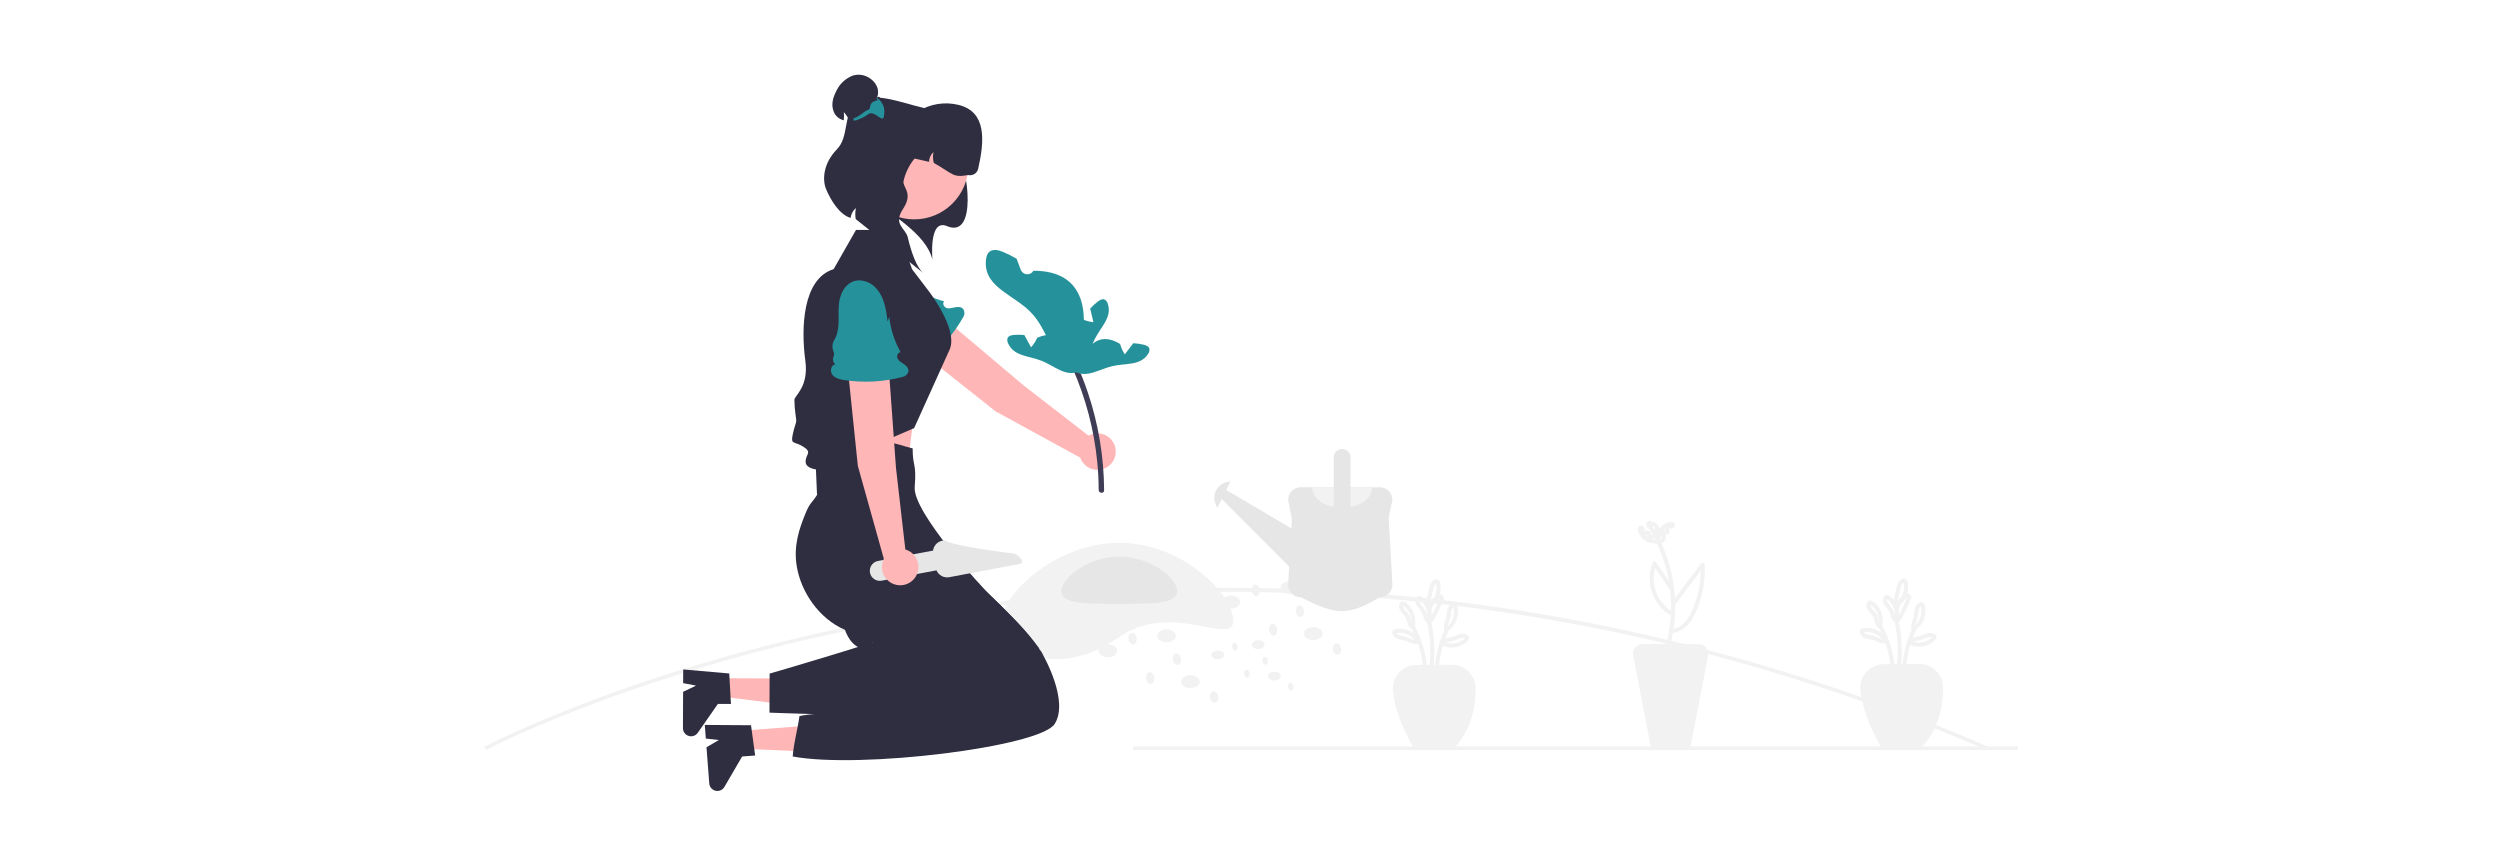 <svg width="1239" height="430" viewBox="0 0 1239 430" fill="none" xmlns="http://www.w3.org/2000/svg">
<rect width="1239" height="430" fill="white"/>
<g clip-path="url(#clip0_32_156)">
<path d="M984.759 371.747C771.904 280.352 580.983 285.21 458.302 305.375C325.357 327.231 241.678 371.271 240.848 371.714L240 370.12C240.832 369.676 324.719 325.516 457.934 303.606C536.218 290.738 615.824 287.945 694.815 295.295C793.503 304.487 891.293 329.649 985.47 370.087L984.759 371.747Z" fill="#F2F2F2"/>
<path d="M493.419 203.88L443.019 163.932C440.888 162.233 439.511 159.764 439.183 157.058C438.855 154.351 439.604 151.625 441.267 149.466C442.128 148.349 443.207 147.419 444.438 146.733C445.669 146.047 447.027 145.62 448.429 145.476C449.831 145.333 451.247 145.476 452.591 145.899C453.936 146.321 455.18 147.013 456.249 147.932L507.332 191.035L539.475 215.916C541.095 215.003 542.957 214.611 544.808 214.794C546.658 214.977 548.407 215.726 549.818 216.939C551.228 218.151 552.232 219.769 552.692 221.572C553.152 223.376 553.046 225.277 552.388 227.018C551.731 228.759 550.554 230.255 549.018 231.303C547.481 232.352 545.66 232.901 543.8 232.877C541.941 232.853 540.134 232.256 538.625 231.169C537.117 230.081 535.979 228.555 535.367 226.797L493.419 203.88Z" fill="#FFB6B6"/>
<path d="M449.621 176.708C448.957 176.799 448.282 176.67 447.699 176.339C447.115 176.009 446.657 175.496 446.393 174.88C446.053 174.126 445.486 173.496 444.771 173.08C444.632 173.001 444.488 172.931 444.34 172.871C443.438 172.531 442.631 171.979 441.988 171.26C441.346 170.541 440.886 169.678 440.648 168.743C439.908 165.656 437.537 162.66 435.155 160.35C432.548 157.822 429.765 155.398 427.838 152.319C425.059 147.878 424.279 141.644 429.641 137.939C431.947 136.398 434.712 135.7 437.471 135.962C443.248 136.432 448.025 139.96 452.563 143.379L451.427 141.147C456.318 144.968 461.93 147.761 467.926 149.358C466.889 150.302 467.788 152.19 469.12 152.629C470.451 153.068 471.887 152.605 473.258 152.314C474.987 151.947 477.124 151.978 477.806 154.044C477.956 154.543 478 155.067 477.937 155.584C477.874 156.101 477.705 156.599 477.441 157.047C472.624 165.626 466.087 173.115 458.24 179.043C456.496 180.359 454.472 181.654 452.304 181.396C450.135 181.139 448.291 178.441 449.621 176.708Z" fill="#25929B"/>
<path d="M409.666 232.471L404.961 209.773L454.409 194.183L447.75 246.432L409.666 232.471Z" fill="#FFB6B6"/>
<path d="M453.038 212.179L405.384 232.75C405.384 232.75 399.258 232.48 399.258 228.776C399.258 225.072 402.682 224.297 398.195 221.443C393.707 218.589 391.857 220.442 392.782 215.811C393.707 211.181 394.632 209.65 394.632 208.563C394.632 207.477 393.707 202.846 393.707 198.216C393.707 195.971 400.912 191.896 399.12 178.741C396.936 162.714 397.702 138.187 413.136 133.392L424.239 113.945H445.402L451.995 133.392L459.81 143.643C459.81 143.643 475.226 163.155 470.6 173.341C465.974 183.528 453.038 212.179 453.038 212.179Z" fill="#2F2E41"/>
<path d="M547.203 243.023C547.12 226.491 544.383 210.08 539.099 194.417C537.581 189.923 535.857 185.508 533.926 181.171C533.217 179.578 530.784 180.765 531.493 182.36C538.057 197.141 542.212 212.881 543.799 228.98C544.252 233.58 544.487 238.194 544.504 242.82C544.513 244.552 547.212 244.77 547.203 243.023Z" fill="#3F3D56"/>
<path d="M533.645 179.071L535.175 183.612C522.179 182.315 520.619 165.937 512.062 156.067C503.498 146.207 488.031 142.952 488.567 129.895C488.647 128.006 488.945 125.892 490.426 124.713C492.278 123.255 494.985 123.973 497.161 124.877C499.458 125.839 501.686 126.957 503.831 128.223C504.509 130.029 505.185 131.836 505.859 133.643C506.087 134.263 506.486 134.805 507.009 135.208C507.532 135.611 508.158 135.857 508.814 135.92C509.471 135.982 510.132 135.856 510.721 135.559C511.31 135.261 511.803 134.802 512.143 134.236L512.176 134.179C538.063 134.14 541.03 155.42 533.645 179.071Z" fill="#25929B"/>
<path d="M534.331 184.213C527.972 186.732 522.603 181.365 516.252 178.832C509.893 176.289 502.613 176.611 499.723 170.399C499.464 169.975 499.297 169.501 499.233 169.008C499.168 168.515 499.208 168.013 499.35 167.537C499.86 166.407 501.295 166.098 502.524 165.992C504.237 165.855 505.958 165.873 507.668 166.043C508.082 166.79 508.487 167.545 508.901 168.3C509.601 169.575 510.292 170.85 510.993 172.125C512.259 170.705 513.299 169.097 514.074 167.358C525.787 162.458 530.892 171.168 532.527 182.465L534.331 184.213Z" fill="#25929B"/>
<path d="M532.568 184.08C538.48 187.522 544.59 183.019 551.248 181.464C557.915 179.901 565.065 181.308 568.85 175.599C569.17 175.218 569.406 174.774 569.543 174.296C569.68 173.818 569.716 173.317 569.647 172.824C569.311 171.631 567.939 171.111 566.739 170.821C565.066 170.431 563.361 170.19 561.645 170.103C561.124 170.779 560.611 171.465 560.089 172.15C559.206 173.307 558.332 174.463 557.449 175.619C556.409 174.026 555.622 172.28 555.115 170.445C544.265 163.848 537.917 171.697 534.614 182.622L532.568 184.08Z" fill="#25929B"/>
<path d="M532.684 184.317C539.09 181.918 539.478 174.334 542.493 168.192C545.507 162.038 551.124 157.391 549.107 150.843C549.015 150.354 548.821 149.89 548.538 149.481C548.256 149.072 547.891 148.727 547.466 148.469C546.331 147.973 545.06 148.706 544.076 149.452C542.714 150.501 541.449 151.669 540.295 152.943C540.487 153.775 540.693 154.606 540.892 155.445C541.226 156.861 541.567 158.27 541.902 159.686C540.011 159.483 538.162 158.987 536.423 158.218C524.45 162.443 526.498 172.331 532.852 181.809L532.684 184.317Z" fill="#25929B"/>
<path d="M425.979 94.345C441.535 106.189 458.858 115.615 462.124 128.65C462.124 128.65 460.168 108.17 469.292 112.052C484.622 118.574 479.435 83.103 475.136 77.302C467.971 67.635 443.81 62.142 443.81 62.142L426.67 71.56L425.979 94.345Z" fill="#2F2E41"/>
<path d="M453.066 108.718C467.903 108.718 479.932 96.679 479.932 81.828C479.932 66.977 467.903 54.938 453.066 54.938C438.229 54.938 426.201 66.977 426.201 81.828C426.201 96.679 438.229 108.718 453.066 108.718Z" fill="#FFB6B6"/>
<path d="M443.391 71.539L442.357 76.084L460.429 80.202C460.445 79.283 460.651 78.377 461.033 77.541C461.415 76.705 461.966 75.957 462.651 75.345C462.261 77.127 462.306 78.977 462.781 80.738C472.527 86.212 471.967 88.151 479.844 86.755C480.911 86.998 482.031 86.807 482.958 86.224C483.884 85.641 484.541 84.713 484.784 83.645C487.953 69.71 488.995 55.468 475.141 52.01C471.774 51.167 468.272 51.006 464.842 51.535C461.412 52.065 458.121 53.274 455.164 55.093C452.207 56.912 449.642 59.304 447.62 62.128C445.599 64.952 444.161 68.151 443.391 71.539Z" fill="#2F2E41"/>
<path d="M447.811 89.672C448.696 85.79 450.43 82.153 452.889 79.024C455.348 75.895 458.471 73.351 462.031 71.575C465.592 69.8 469.502 68.838 473.479 68.759C477.456 68.679 481.401 69.484 485.029 71.115C483.772 67.403 481.228 64.263 477.859 62.265L457.517 53.425C447.483 51.139 431.599 44.65 424.352 50.864C417.674 56.573 420.924 67.748 414.776 74.006C408.037 80.865 407.465 88.974 409.376 93.639C411.587 99.035 416.009 106.397 421.529 107.991C421.816 106.092 422.763 104.354 424.202 103.084C423.804 104.894 423.77 106.765 424.1 108.589L457.517 135.264C454.396 132.547 451.737 125.547 449.905 117.662C448.821 112.994 442.354 111.356 447.599 103.435C452.844 95.514 447.099 92.803 447.811 89.672Z" fill="#2F2E41"/>
<path d="M421.047 59.918L421.14 60.106C421.255 60.356 421.37 60.606 421.463 60.867L421.474 60.877C421.984 61.065 422.557 60.763 423.119 60.283C423.032 61.411 422.969 62.502 422.922 63.571L440.712 56.603C437.618 57.138 437.161 46.12 434.942 48.231C434.817 48.346 434.702 48.461 434.587 48.575C434.864 47.911 435.053 47.214 435.15 46.501C435.245 45.606 435.174 44.701 434.942 43.832C434.938 43.828 434.935 43.823 434.933 43.817C434.931 43.812 434.931 43.806 434.931 43.8C434.71 43.014 434.365 42.268 433.91 41.59C433.255 40.604 432.426 39.745 431.463 39.057C430.234 38.117 428.802 37.48 427.282 37.198C425.762 36.915 424.197 36.995 422.713 37.43C419.315 38.717 416.506 41.206 414.818 44.426C413.412 46.959 412.339 49.806 412.557 52.693C412.621 53.459 412.786 54.213 413.047 54.935C413.372 55.949 413.926 56.875 414.667 57.64C415.408 58.405 416.315 58.988 417.318 59.345C417.568 59.428 417.859 59.522 418.172 59.637C418.338 58.28 418.349 56.909 418.203 55.55C419.361 56.858 420.319 58.33 421.047 59.918Z" fill="#2F2E41"/>
<path d="M438.275 55.894C438.252 56.476 438.182 57.054 438.067 57.625C438.058 57.699 438.044 57.772 438.025 57.844C437.296 61.086 433.348 54.341 430.296 56.603C427.942 58.344 426.64 58.709 424.046 59.731C423.953 59.47 423.119 59.981 423.005 59.731C422.974 59.668 423.036 58.751 423.005 58.688C425.536 57.677 425.953 57.229 428.213 55.56C431.077 53.444 430.671 55.425 431.338 52.433C432.109 48.982 436.65 50.462 434.317 48.825L434.588 48.45C436.244 49.595 437.467 51.267 438.056 53.194C438.055 53.2 438.056 53.205 438.058 53.211C438.06 53.216 438.063 53.221 438.067 53.225C438.241 54.103 438.311 54.999 438.275 55.894Z" fill="#25929B"/>
<path d="M837.698 370.788H818.259L809.417 324.932C809.283 324.235 809.304 323.517 809.479 322.829C809.655 322.141 809.98 321.501 810.431 320.953C810.883 320.406 811.45 319.965 812.091 319.662C812.733 319.36 813.433 319.203 814.142 319.203H841.814C842.524 319.203 843.224 319.36 843.866 319.662C844.507 319.965 845.074 320.406 845.526 320.953C845.977 321.501 846.302 322.141 846.477 322.829C846.653 323.517 846.674 324.235 846.539 324.932L837.698 370.788Z" fill="#F2F2F2"/>
<path d="M720.389 371.09C720.262 371.147 700.823 371.148 700.95 371.204C693.964 359.623 691.256 349.834 690.36 342.671C690.164 341.03 690.316 339.367 690.808 337.79C691.299 336.212 692.118 334.757 693.212 333.52C694.305 332.282 695.648 331.29 697.152 330.609C698.656 329.928 700.287 329.573 701.937 329.567L719.533 329.465C721.072 329.454 722.598 329.747 724.024 330.327C725.449 330.907 726.747 331.762 727.842 332.844C728.938 333.926 729.809 335.214 730.407 336.633C731.005 338.052 731.318 339.575 731.328 341.116C731.367 349.822 729.422 361.757 720.389 371.09Z" fill="#F2F2F2"/>
<path d="M710.344 330.949C711.296 323.218 710.912 315.381 709.209 307.78C708.925 306.504 706.968 307.044 707.252 308.32C708.9 315.746 709.259 323.401 708.314 330.949C708.153 332.243 710.185 332.232 710.344 330.949Z" fill="#F2F2F2"/>
<path d="M713.062 331.455C713.519 325.008 715.13 318.696 717.817 312.82C718.357 311.639 716.608 310.606 716.064 311.794C713.22 317.992 711.515 324.652 711.032 331.455C710.939 332.76 712.97 332.754 713.062 331.455Z" fill="#F2F2F2"/>
<path d="M707.382 331.247C706.793 324.029 704.728 317.009 701.315 310.622C700.698 309.469 698.946 310.494 699.562 311.648C702.81 317.716 704.781 324.386 705.352 331.247C705.459 332.541 707.49 332.552 707.382 331.247Z" fill="#F2F2F2"/>
<path d="M700.591 309.948C699.433 309.526 699.303 307.758 699.033 306.742C698.848 305.962 698.55 305.213 698.148 304.519C697.687 303.828 697.161 303.183 696.577 302.592C696.099 302.153 695.711 301.626 695.434 301.039C695.349 300.814 695.325 300.57 695.366 300.333C695.404 300.231 695.432 300.126 695.451 300.018L695.466 299.983C695.529 299.859 695.433 299.878 695.177 300.038C695.177 300.053 695.667 300.325 695.719 300.364C697.121 301.462 698.193 302.926 698.817 304.594C699.441 306.262 699.594 308.071 699.258 309.82C698.995 311.096 700.951 311.642 701.215 310.36C701.657 308.179 701.471 305.917 700.68 303.837C699.888 301.757 698.523 299.944 696.743 298.61C696.284 298.229 695.705 298.022 695.108 298.026C694.751 298.065 694.413 298.208 694.136 298.438C693.859 298.667 693.656 298.973 693.552 299.318C693.379 299.783 693.306 300.28 693.337 300.776C693.368 301.272 693.504 301.756 693.734 302.196C694.578 303.879 696.324 304.844 696.908 306.696C697.556 308.751 697.732 311.061 700.051 311.907C700.311 311.977 700.587 311.941 700.821 311.808C701.054 311.676 701.226 311.456 701.3 311.198C701.366 310.938 701.329 310.663 701.197 310.43C701.065 310.197 700.848 310.025 700.591 309.948Z" fill="#F2F2F2"/>
<path d="M708.729 307.233C707.525 306.796 707.409 305.163 707.084 304.111C706.486 302.54 705.592 301.099 704.453 299.864C703.993 299.367 703.666 298.763 703.501 298.106C703.482 297.98 703.479 297.852 703.491 297.725C703.504 297.603 703.605 297.414 703.588 297.303L703.603 297.268C703.667 297.144 703.571 297.163 703.314 297.323C703.373 297.345 703.431 297.37 703.486 297.4C703.639 297.53 703.833 297.628 703.993 297.756C705.281 298.793 706.276 300.149 706.879 301.689C707.57 303.407 707.749 305.288 707.395 307.105C707.133 308.381 709.089 308.927 709.353 307.645C709.785 305.514 709.618 303.305 708.871 301.263C708.124 299.222 706.827 297.427 705.122 296.079C704.711 295.717 704.217 295.462 703.684 295.338C703.328 295.275 702.961 295.326 702.635 295.482C702.309 295.638 702.04 295.892 701.865 296.208C701.625 296.666 701.486 297.171 701.46 297.688C701.433 298.205 701.519 298.721 701.712 299.202C702.43 301.046 704.206 302.218 704.923 304.052C705.302 305.024 705.46 306.064 705.873 307.024C706.082 307.53 706.397 307.985 706.796 308.359C707.196 308.733 707.671 309.018 708.189 309.193C709.419 309.639 709.949 307.676 708.729 307.233Z" fill="#F2F2F2"/>
<path d="M717.76 311.845C716.977 310.395 718.072 308.674 718.527 307.284C719.016 305.787 718.943 304.222 719.293 302.703C719.389 302.084 719.702 301.52 720.175 301.111C720.304 301.013 720.712 300.903 720.391 300.857C720.155 300.824 720.27 300.864 720.333 301.09C720.426 301.436 720.49 301.789 720.523 302.146C720.677 303.714 720.455 305.296 719.876 306.761C719.258 308.356 718.215 309.751 716.861 310.796C716.635 310.937 716.471 311.16 716.403 311.418C716.336 311.677 716.369 311.951 716.497 312.185C716.634 312.417 716.856 312.585 717.116 312.653C717.376 312.721 717.652 312.684 717.885 312.55C719.528 311.316 720.819 309.673 721.63 307.785C722.442 305.897 722.745 303.829 722.511 301.787C722.38 300.765 722.192 299.399 721.072 298.999C719.975 298.607 718.861 299.402 718.211 300.241C716.997 301.807 717.222 303.847 716.853 305.685C716.358 308.149 714.65 310.357 716.007 312.87C716.629 314.02 718.382 312.996 717.76 311.845Z" fill="#F2F2F2"/>
<path d="M709.17 300.08C708.329 298.535 709.158 296.803 709.577 295.254C709.833 293.718 710.176 292.199 710.605 290.702C710.806 290.14 711.173 289.651 711.656 289.3C711.752 289.239 711.853 289.184 711.957 289.137C711.947 289.068 711.649 289.094 711.66 289.071C711.688 289.214 711.729 289.354 711.783 289.49C711.864 289.843 711.92 290.2 711.95 290.561C712.069 292.07 711.842 293.587 711.286 294.996C710.668 296.591 709.625 297.986 708.271 299.031C708.045 299.172 707.881 299.395 707.814 299.653C707.746 299.912 707.779 300.186 707.907 300.42C708.044 300.652 708.267 300.82 708.526 300.888C708.786 300.956 709.063 300.919 709.295 300.785C710.926 299.561 712.211 297.933 713.024 296.062C713.837 294.191 714.15 292.14 713.932 290.111C713.814 289.142 713.67 287.874 712.724 287.336C711.687 286.747 710.496 287.484 709.781 288.251C708.406 289.725 708.244 291.777 707.868 293.659C707.361 296.187 706.056 298.607 707.417 301.105C708.043 302.253 709.796 301.229 709.17 300.08Z" fill="#F2F2F2"/>
<path d="M715.236 319.488C715.966 318.3 717.445 318.181 718.698 317.958C719.482 317.83 720.253 317.632 721.001 317.365C721.813 317.062 722.594 316.679 723.415 316.397C724.099 316.09 724.867 316.022 725.595 316.204C725.636 316.218 726.094 316.471 726.112 316.461C726.177 316.426 726.001 316.194 726.016 316.194C726.007 316.194 725.935 316.299 725.92 316.309C725.61 316.523 725.352 316.832 725.043 317.056C723.776 317.966 722.309 318.561 720.766 318.791C719.057 319.058 717.307 318.848 715.709 318.184C715.474 318.056 715.2 318.023 714.943 318.091C714.685 318.159 714.462 318.322 714.32 318.548C714.186 318.781 714.149 319.058 714.217 319.318C714.286 319.578 714.453 319.801 714.684 319.938C716.621 320.773 718.745 321.073 720.837 320.807C722.928 320.541 724.91 319.718 726.576 318.425C727.403 317.773 728.32 316.904 727.973 315.743C727.651 314.667 726.307 314.192 725.306 314.085C723.12 313.852 721.197 315.333 719.14 315.805C716.993 316.297 714.761 316.382 713.484 318.462C712.798 319.579 714.553 320.601 715.236 319.488Z" fill="#F2F2F2"/>
<path d="M709.907 307.129C709.117 305.289 709.028 303.224 709.657 301.323C710.286 299.422 711.59 297.819 713.321 296.815C713.399 296.77 713.478 296.726 713.558 296.684C713.707 296.658 713.73 296.624 713.626 296.58C713.792 296.021 713.562 296.459 713.501 296.601C713.317 297.031 713.13 297.46 712.94 297.887C712.517 298.842 712.083 299.792 711.637 300.737C710.719 302.685 709.758 304.615 708.708 306.495C708.069 307.637 709.822 308.663 710.46 307.521C711.478 305.7 712.41 303.833 713.302 301.948C713.739 301.026 714.165 300.099 714.58 299.167C714.762 298.758 714.943 298.348 715.12 297.936C715.37 297.497 715.539 297.017 715.62 296.519C715.62 296.247 715.563 295.978 715.452 295.731C715.341 295.483 715.179 295.261 714.977 295.08C714.775 294.898 714.537 294.762 714.279 294.678C714.021 294.595 713.748 294.568 713.478 294.597C712.479 294.856 711.565 295.372 710.826 296.093C709.332 297.342 708.228 298.995 707.646 300.854C706.924 303.268 707.104 305.864 708.154 308.154C708.291 308.386 708.514 308.553 708.774 308.622C709.034 308.69 709.31 308.653 709.543 308.519C709.77 308.378 709.935 308.156 710.003 307.897C710.07 307.638 710.036 307.363 709.907 307.129Z" fill="#F2F2F2"/>
<path d="M702.647 317.088C701.19 317.743 699.411 316.494 698.106 315.958C696.646 315.358 695.085 315.3 693.597 314.823C693.037 314.671 692.547 314.329 692.211 313.856C692.165 313.759 692.112 313.667 692.052 313.58C692.103 313.592 691.833 313.759 691.95 313.735C692.054 313.714 692.157 313.688 692.262 313.67C692.639 313.609 693.019 313.578 693.401 313.577C695.029 313.554 696.637 313.942 698.076 314.704C699.515 315.466 700.74 316.579 701.637 317.939C702.341 319.035 704.099 318.018 703.39 316.913C702.27 315.186 700.717 313.784 698.886 312.845C697.056 311.906 695.011 311.464 692.956 311.563C691.939 311.628 690.694 311.741 690.172 312.759C689.638 313.798 690.416 315.07 691.19 315.762C692.677 317.09 694.731 317.019 696.541 317.55C697.749 317.904 698.837 318.563 700.025 318.971C701.21 319.412 702.521 319.366 703.672 318.843C703.902 318.705 704.07 318.483 704.138 318.223C704.206 317.962 704.17 317.686 704.036 317.453C703.895 317.225 703.673 317.06 703.414 316.992C703.156 316.924 702.881 316.959 702.647 317.088Z" fill="#F2F2F2"/>
<path d="M952.052 370.681C951.925 370.738 932.486 370.738 932.613 370.794C925.627 359.213 922.919 349.425 922.023 342.261C921.827 340.621 921.979 338.957 922.471 337.38C922.962 335.803 923.782 334.348 924.875 333.11C925.969 331.872 927.311 330.88 928.815 330.199C930.319 329.518 931.95 329.163 933.6 329.158L951.196 329.055C952.735 329.045 954.261 329.338 955.687 329.917C957.113 330.497 958.41 331.353 959.506 332.435C960.601 333.517 961.472 334.804 962.071 336.223C962.669 337.643 962.981 339.166 962.991 340.706C963.03 349.412 961.085 361.348 952.052 370.681Z" fill="#F2F2F2"/>
<path d="M942.007 330.54C942.958 322.809 942.575 314.971 940.872 307.371C940.588 306.095 938.631 306.635 938.915 307.911C940.563 315.337 940.922 322.992 939.977 330.54C939.816 331.834 941.848 331.822 942.007 330.54Z" fill="#F2F2F2"/>
<path d="M944.725 331.045C945.182 324.599 946.792 318.287 949.479 312.41C950.02 311.23 948.271 310.196 947.727 311.385C944.883 317.582 943.178 324.242 942.695 331.045C942.602 332.35 944.633 332.344 944.725 331.045Z" fill="#F2F2F2"/>
<path d="M939.045 330.837C938.456 323.619 936.391 316.599 932.978 310.213C932.362 309.06 930.609 310.085 931.226 311.238C934.473 317.307 936.444 323.977 937.015 330.837C937.122 332.131 939.153 332.143 939.045 330.837Z" fill="#F2F2F2"/>
<path d="M932.254 309.539C931.096 309.116 930.966 307.349 930.696 306.332C930.511 305.552 930.213 304.803 929.811 304.11C929.35 303.419 928.824 302.773 928.24 302.182C927.762 301.744 927.374 301.217 927.097 300.63C927.012 300.405 926.989 300.161 927.029 299.924C927.067 299.822 927.095 299.716 927.114 299.609L927.129 299.574C927.192 299.45 927.096 299.468 926.84 299.628C926.84 299.644 927.33 299.916 927.382 299.955C928.784 301.052 929.856 302.516 930.48 304.185C931.105 305.853 931.257 307.661 930.921 309.411C930.658 310.687 932.614 311.233 932.878 309.951C933.32 307.769 933.135 305.507 932.343 303.427C931.551 301.347 930.186 299.535 928.407 298.2C927.947 297.82 927.368 297.613 926.771 297.617C926.414 297.656 926.076 297.799 925.799 298.028C925.522 298.258 925.319 298.564 925.215 298.908C925.042 299.374 924.969 299.871 925 300.367C925.031 300.863 925.167 301.347 925.398 301.787C926.241 303.469 927.987 304.435 928.571 306.286C929.219 308.341 929.395 310.651 931.714 311.498C931.974 311.567 932.25 311.532 932.484 311.399C932.717 311.266 932.889 311.047 932.963 310.788C933.029 310.529 932.992 310.254 932.86 310.021C932.728 309.788 932.511 309.615 932.254 309.539Z" fill="#F2F2F2"/>
<path d="M940.392 306.824C939.188 306.387 939.072 304.753 938.747 303.701C938.149 302.131 937.256 300.689 936.116 299.455C935.657 298.958 935.329 298.353 935.164 297.697C935.145 297.57 935.142 297.442 935.154 297.315C935.167 297.193 935.269 297.005 935.251 296.894L935.266 296.859C935.33 296.735 935.234 296.753 934.977 296.914C935.036 296.935 935.094 296.961 935.149 296.99C935.303 297.121 935.496 297.219 935.656 297.347C936.944 298.384 937.939 299.739 938.542 301.279C939.233 302.997 939.412 304.878 939.059 306.696C938.796 307.972 940.752 308.518 941.016 307.236C941.448 305.105 941.281 302.896 940.534 300.854C939.787 298.812 938.49 297.017 936.785 295.669C936.374 295.307 935.88 295.053 935.347 294.928C934.991 294.866 934.624 294.916 934.298 295.072C933.972 295.228 933.703 295.482 933.528 295.799C933.288 296.257 933.149 296.762 933.123 297.279C933.096 297.795 933.182 298.312 933.375 298.792C934.093 300.637 935.869 301.809 936.586 303.643C936.965 304.614 937.123 305.654 937.536 306.614C937.745 307.12 938.06 307.576 938.459 307.95C938.859 308.324 939.334 308.608 939.852 308.783C941.082 309.23 941.612 307.267 940.392 306.824Z" fill="#F2F2F2"/>
<path d="M949.423 311.435C948.64 309.985 949.735 308.265 950.19 306.874C950.679 305.377 950.606 303.812 950.956 302.294C951.052 301.675 951.365 301.111 951.838 300.702C951.967 300.604 952.375 300.493 952.054 300.448C951.818 300.414 951.933 300.454 951.996 300.68C952.089 301.026 952.153 301.38 952.186 301.736C952.34 303.304 952.118 304.886 951.539 306.351C950.921 307.946 949.878 309.342 948.524 310.386C948.298 310.528 948.134 310.75 948.066 311.009C947.999 311.267 948.032 311.541 948.16 311.776C948.297 312.007 948.519 312.175 948.779 312.243C949.039 312.312 949.315 312.275 949.548 312.14C951.191 310.906 952.482 309.264 953.293 307.375C954.105 305.487 954.408 303.419 954.174 301.377C954.043 300.355 953.855 298.99 952.735 298.589C951.638 298.197 950.524 298.993 949.874 299.831C948.66 301.397 948.885 303.437 948.516 305.275C948.021 307.739 946.313 309.948 947.67 312.461C948.292 313.611 950.045 312.586 949.423 311.435Z" fill="#F2F2F2"/>
<path d="M940.833 299.67C939.992 298.126 940.821 296.393 941.24 294.844C941.496 293.309 941.84 291.789 942.268 290.293C942.47 289.731 942.836 289.242 943.319 288.891C943.415 288.829 943.516 288.775 943.62 288.727C943.61 288.659 943.312 288.684 943.323 288.661C943.351 288.805 943.392 288.945 943.446 289.081C943.527 289.433 943.583 289.791 943.613 290.152C943.732 291.661 943.505 293.178 942.949 294.586C942.331 296.181 941.288 297.577 939.934 298.621C939.708 298.763 939.544 298.985 939.477 299.244C939.409 299.502 939.442 299.777 939.57 300.011C939.707 300.242 939.93 300.41 940.19 300.478C940.449 300.547 940.726 300.51 940.959 300.375C942.589 299.151 943.874 297.524 944.687 295.652C945.5 293.781 945.813 291.731 945.595 289.702C945.477 288.733 945.334 287.464 944.387 286.927C943.35 286.337 942.159 287.075 941.444 287.841C940.069 289.315 939.908 291.367 939.531 293.249C939.024 295.778 937.719 298.197 939.08 300.696C939.706 301.844 941.459 300.82 940.833 299.67Z" fill="#F2F2F2"/>
<path d="M946.899 319.078C947.629 317.891 949.108 317.771 950.361 317.548C951.145 317.421 951.916 317.223 952.664 316.956C953.476 316.653 954.258 316.27 955.078 315.987C955.762 315.681 956.53 315.613 957.258 315.795C957.299 315.809 957.757 316.061 957.775 316.052C957.84 316.017 957.664 315.785 957.679 315.784C957.67 315.784 957.598 315.889 957.583 315.9C957.273 316.113 957.016 316.423 956.706 316.646C955.439 317.557 953.972 318.151 952.429 318.381C950.72 318.648 948.97 318.438 947.372 317.774C947.138 317.647 946.864 317.614 946.606 317.681C946.348 317.749 946.125 317.913 945.983 318.139C945.849 318.372 945.812 318.648 945.881 318.908C945.949 319.168 946.116 319.391 946.347 319.529C948.284 320.364 950.408 320.664 952.5 320.398C954.591 320.131 956.573 319.309 958.239 318.015C959.066 317.364 959.983 316.494 959.636 315.333C959.314 314.258 957.971 313.782 956.969 313.675C954.783 313.442 952.86 314.924 950.803 315.395C948.656 315.887 946.424 315.972 945.147 318.053C944.461 319.17 946.216 320.191 946.899 319.078Z" fill="#F2F2F2"/>
<path d="M941.57 306.719C940.78 304.88 940.691 302.814 941.32 300.914C941.949 299.013 943.253 297.409 944.984 296.406C945.062 296.36 945.141 296.316 945.221 296.274C945.37 296.249 945.393 296.214 945.289 296.17C945.455 295.611 945.225 296.05 945.164 296.192C944.98 296.622 944.793 297.05 944.603 297.478C944.18 298.433 943.746 299.383 943.3 300.328C942.382 302.276 941.422 304.206 940.371 306.086C939.732 307.228 941.485 308.254 942.123 307.111C943.141 305.291 944.073 303.423 944.966 301.539C945.402 300.617 945.828 299.69 946.243 298.758C946.425 298.348 946.606 297.938 946.784 297.527C947.033 297.088 947.202 296.608 947.283 296.109C947.283 295.838 947.226 295.569 947.115 295.321C947.004 295.073 946.842 294.851 946.64 294.67C946.438 294.489 946.2 294.352 945.942 294.269C945.684 294.186 945.411 294.158 945.141 294.188C944.142 294.447 943.228 294.963 942.489 295.684C940.995 296.932 939.891 298.585 939.31 300.445C938.587 302.859 938.767 305.454 939.817 307.745C939.954 307.976 940.177 308.144 940.437 308.212C940.697 308.28 940.973 308.243 941.206 308.109C941.433 307.969 941.598 307.746 941.666 307.487C941.734 307.229 941.699 306.954 941.57 306.719Z" fill="#F2F2F2"/>
<path d="M934.31 316.679C932.853 317.334 931.074 316.085 929.769 315.549C928.309 314.949 926.748 314.891 925.26 314.414C924.7 314.261 924.21 313.919 923.874 313.446C923.829 313.35 923.775 313.258 923.715 313.17C923.766 313.182 923.497 313.35 923.613 313.326C923.717 313.305 923.82 313.279 923.925 313.26C924.302 313.2 924.683 313.169 925.064 313.168C926.692 313.145 928.3 313.533 929.739 314.295C931.178 315.057 932.403 316.169 933.3 317.529C934.005 318.626 935.762 317.608 935.053 316.504C933.933 314.777 932.38 313.374 930.549 312.435C928.719 311.497 926.674 311.055 924.619 311.154C923.602 311.219 922.357 311.332 921.835 312.349C921.301 313.389 922.079 314.661 922.854 315.352C924.34 316.68 926.394 316.609 928.204 317.14C929.412 317.495 930.5 318.153 931.688 318.561C932.873 319.003 934.184 318.957 935.335 318.433C935.566 318.296 935.733 318.073 935.801 317.813C935.87 317.553 935.833 317.276 935.699 317.043C935.558 316.816 935.336 316.651 935.077 316.583C934.819 316.515 934.544 316.549 934.31 316.679Z" fill="#F2F2F2"/>
<path d="M827.008 322.387C832.425 304.418 830.946 285.073 822.859 268.139C822.297 266.959 820.547 267.989 821.106 269.164C827.112 281.902 829.36 296.091 827.583 310.063C827.068 314.055 826.221 317.996 825.05 321.847C824.99 322.103 825.03 322.373 825.164 322.6C825.298 322.826 825.515 322.992 825.769 323.062C826.022 323.132 826.293 323.101 826.524 322.975C826.756 322.849 826.929 322.638 827.008 322.387Z" fill="#F2F2F2"/>
<path d="M830.193 299.663L844.751 280.423L842.86 279.91C843.121 286.458 842.137 292.995 839.959 299.175C838.076 304.498 834.825 311.441 828.282 311.655C826.979 311.698 826.973 313.73 828.282 313.687C835.245 313.459 839.078 307.059 841.339 301.267C843.972 294.467 845.181 287.197 844.89 279.91C844.883 279.691 844.805 279.479 844.669 279.307C844.533 279.135 844.345 279.011 844.134 278.954C843.922 278.896 843.697 278.908 843.493 278.988C843.289 279.068 843.115 279.212 842.999 279.397L828.44 298.638C827.652 299.68 829.413 300.693 830.193 299.663Z" fill="#F2F2F2"/>
<path d="M829.44 291.39L820.815 278.754C820.71 278.587 820.56 278.454 820.382 278.37C820.203 278.287 820.005 278.256 819.81 278.281C819.615 278.307 819.431 278.388 819.281 278.515C819.13 278.641 819.019 278.808 818.96 278.996C817.149 283.748 817.082 288.989 818.773 293.785C820.464 298.58 823.802 302.619 828.192 305.18C828.424 305.305 828.695 305.335 828.949 305.264C829.202 305.193 829.418 305.026 829.551 304.798C829.684 304.57 829.724 304.3 829.661 304.044C829.599 303.788 829.439 303.566 829.217 303.425C825.213 301.09 822.176 297.398 820.654 293.017C819.132 288.636 819.226 283.855 820.917 279.537L819.062 279.779L827.687 292.416C828.42 293.489 830.179 292.474 829.44 291.39Z" fill="#F2F2F2"/>
<path d="M821.843 267.438C819.847 267.34 817.772 267.217 816.102 265.994C815.47 265.527 814.933 264.945 814.517 264.279C814.311 263.96 814.136 263.623 813.994 263.271C813.845 262.935 813.754 262.576 813.727 262.209C813.727 262.307 813.824 262.131 813.731 262.208L813.585 262.324C813.533 262.394 813.456 262.443 813.37 262.461C813.284 262.479 813.195 262.464 813.119 262.42C812.96 262.44 813.07 262.174 813.041 262.647C812.953 263.153 812.951 263.671 813.035 264.179C813.093 264.425 813.201 264.656 813.353 264.858C813.506 265.06 813.698 265.228 813.919 265.351C814.14 265.474 814.383 265.549 814.635 265.573C814.887 265.596 815.14 265.567 815.38 265.487C815.72 265.359 816.048 265.204 816.363 265.023L816.454 264.977C816.566 264.924 816.575 264.92 816.482 264.965C816.559 264.834 816.604 265.091 816.475 264.944L816.56 264.942L816.457 264.936C816.4 264.925 816.347 264.902 816.301 264.868C816.255 264.833 816.217 264.789 816.191 264.738C816.158 264.637 816.153 264.622 816.175 264.694C816.207 264.738 816.208 264.941 816.192 264.744C816.198 264.81 816.198 264.877 816.198 264.942C816.2 265.112 816.188 265.281 816.188 265.451C816.167 265.872 816.259 266.292 816.455 266.666C816.609 266.919 816.829 267.124 817.09 267.262C817.352 267.399 817.647 267.462 817.942 267.445C818.605 267.414 818.98 266.951 819.539 266.699C819.663 266.636 819.804 266.616 819.94 266.642C820.077 266.668 820.2 266.739 820.292 266.844C820.365 266.936 820.411 267.047 820.425 267.164C820.439 267.281 820.421 267.399 820.373 267.507C820.243 267.741 820.209 268.016 820.277 268.275C820.345 268.533 820.509 268.756 820.737 268.897C820.97 269.03 821.246 269.067 821.505 268.998C821.765 268.93 821.988 268.763 822.125 268.532C822.352 268.127 822.468 267.669 822.461 267.205C822.454 266.741 822.325 266.287 822.087 265.889C821.849 265.49 821.51 265.162 821.104 264.937C820.699 264.712 820.241 264.597 819.777 264.606C819.468 264.61 819.162 264.67 818.874 264.783C818.518 264.898 818.192 265.088 817.916 265.34C817.556 265.787 817.804 265.329 817.82 265.421C817.818 265.411 818.181 265.623 818.207 265.641L818.243 265.733C818.217 265.62 818.212 265.622 818.229 265.742C818.228 265.645 818.218 265.548 818.218 265.451C818.252 265.002 818.219 264.55 818.12 264.111C818.036 263.83 817.881 263.576 817.669 263.374C817.458 263.171 817.198 263.027 816.914 262.956C816.368 262.868 815.809 262.979 815.338 263.269C815.159 263.375 814.973 263.47 814.783 263.556C814.95 263.493 814.728 263.577 814.702 263.567C814.577 263.519 814.821 263.563 814.833 263.569C814.903 263.6 815.016 263.749 815.026 263.751C814.982 263.742 814.984 263.585 814.982 263.556C814.959 263.2 815.078 262.845 815.078 262.489C815.091 262.152 815.021 261.816 814.876 261.512C814.73 261.208 814.513 260.943 814.242 260.741C813.953 260.528 813.599 260.421 813.24 260.437C812.881 260.454 812.538 260.593 812.269 260.832C811.35 261.679 811.725 263.062 812.137 264.059C812.594 265.193 813.298 266.211 814.196 267.04C815.094 267.87 816.165 268.49 817.331 268.855C818.802 269.254 820.319 269.46 821.843 269.47C822.112 269.47 822.37 269.363 822.561 269.172C822.751 268.982 822.858 268.723 822.858 268.454C822.858 268.185 822.751 267.926 822.561 267.736C822.37 267.545 822.112 267.438 821.843 267.438Z" fill="#F2F2F2"/>
<path d="M822.706 268.435C822.893 266.535 823.111 264.513 824.317 262.953C824.843 262.281 825.497 261.72 826.241 261.302C826.581 261.108 826.94 260.948 827.312 260.826C827.52 260.758 827.731 260.711 827.941 260.654C828.315 260.551 827.871 260.643 828.062 260.628C828.116 260.623 828.17 260.621 828.224 260.622C828.353 260.63 828.369 260.629 828.273 260.62C828.421 260.535 828.374 260.712 828.308 260.622L828.248 260.578C828.174 260.507 828.123 260.415 828.104 260.314C828.084 260.213 828.097 260.109 828.14 260.015C828.128 259.886 828.354 259.987 828.025 259.935C827.493 259.808 826.943 259.776 826.4 259.842C826.149 259.887 825.909 259.984 825.698 260.127C825.486 260.27 825.307 260.457 825.173 260.674C825.038 260.891 824.951 261.135 824.917 261.388C824.883 261.642 824.902 261.899 824.975 262.145C825.102 262.509 825.252 262.864 825.426 263.209C825.36 263.048 825.43 263.236 825.442 263.278C825.479 263.402 825.415 263.451 825.457 263.306C825.466 263.238 825.485 263.172 825.515 263.111C825.547 263.06 825.59 263.018 825.64 262.987C825.758 262.944 825.761 262.939 825.648 262.972C825.664 262.947 825.887 262.976 825.651 262.966C825.555 262.962 825.459 262.965 825.363 262.96C825.216 262.952 825.07 262.936 824.923 262.929C824.496 262.888 824.067 262.97 823.686 263.166C823.398 263.337 823.17 263.594 823.034 263.9C822.897 264.206 822.858 264.547 822.922 264.876C823.096 265.358 823.316 265.822 823.58 266.262C823.619 266.383 823.62 266.512 823.583 266.634C823.547 266.755 823.474 266.863 823.374 266.942C823.275 267.02 823.153 267.067 823.027 267.075C822.9 267.082 822.774 267.051 822.666 266.985C821.525 266.346 820.5 268.101 821.641 268.74C822.051 268.986 822.521 269.117 822.999 269.117C823.477 269.117 823.946 268.986 824.356 268.74C824.766 268.493 825.101 268.139 825.326 267.717C825.55 267.294 825.655 266.818 825.63 266.34C825.541 265.72 825.312 265.128 824.962 264.608C824.962 264.608 824.854 264.436 824.897 264.45C825.16 264.534 824.764 264.864 824.711 264.92L824.615 264.962C824.727 264.937 824.721 264.936 824.596 264.958C824.689 264.953 824.781 264.954 824.875 264.958C825.339 265.021 825.811 265.004 826.27 264.91C826.547 264.829 826.799 264.68 827.003 264.475C827.206 264.27 827.354 264.016 827.432 263.738C827.533 263.172 827.428 262.589 827.137 262.093C827.105 262.024 826.943 261.65 826.992 261.786C826.986 261.77 826.907 261.514 826.911 261.514C827.012 261.513 826.804 261.863 826.926 261.616C827.068 261.328 826.787 261.917 826.767 261.839C826.759 261.807 826.956 261.818 826.966 261.818C827.321 261.827 827.668 261.953 828.026 261.966C828.372 261.991 828.718 261.928 829.033 261.782C829.348 261.635 829.621 261.412 829.826 261.131C830.036 260.834 830.137 260.474 830.111 260.111C830.085 259.748 829.934 259.405 829.683 259.141C828.855 258.295 827.506 258.593 826.525 258.952C825.416 259.355 824.401 259.982 823.544 260.795C822.604 261.704 821.889 262.822 821.459 264.058C821.02 265.48 820.757 266.95 820.676 268.435C820.678 268.704 820.785 268.961 820.975 269.151C821.165 269.341 821.422 269.449 821.691 269.451C821.958 269.445 822.213 269.336 822.402 269.147C822.591 268.958 822.7 268.703 822.706 268.435Z" fill="#F2F2F2"/>
<path d="M822.617 266.31C821.756 264.688 820.726 263.161 819.543 261.755C819.266 261.425 818.981 261.102 818.686 260.786C818.414 260.534 818.163 260.26 817.935 259.967C817.892 259.895 817.902 259.856 817.877 259.84C817.859 259.77 817.858 259.765 817.874 259.826C817.89 259.867 817.891 259.911 817.877 259.953C817.889 260.033 817.796 260.017 817.886 259.939C817.725 260.078 817.6 260.208 817.347 260.13C817.252 260.101 817.189 259.998 817.116 259.96C817.045 259.922 817.136 259.928 817.116 259.985C817.077 260.101 816.973 260.366 816.909 260.521L818.867 261.061C818.892 260.936 818.985 260.81 818.864 260.955C818.909 260.902 818.958 260.853 819.01 260.808C818.945 260.862 818.963 260.856 819.064 260.788C818.923 260.84 819.214 260.743 819.218 260.742C819.021 260.784 819.486 260.784 819.316 260.748C819.499 260.797 819.668 260.889 819.808 261.018C819.948 261.146 820.054 261.306 820.118 261.485C820.326 262.037 820.417 262.627 820.383 263.216C820.387 263.889 820.318 264.561 820.176 265.219C820.111 265.479 820.148 265.753 820.28 265.986C820.412 266.219 820.629 266.392 820.885 266.469C821.145 266.538 821.421 266.502 821.654 266.369C821.888 266.236 822.06 266.018 822.134 265.759C822.54 263.865 822.733 261.411 821.433 259.809C821.153 259.45 820.79 259.164 820.375 258.976C819.961 258.787 819.507 258.702 819.052 258.728C818.552 258.764 818.076 258.956 817.691 259.278C817.306 259.6 817.033 260.035 816.909 260.521C816.838 260.781 816.872 261.058 817.005 261.293C817.138 261.527 817.358 261.699 817.618 261.771C817.878 261.842 818.155 261.808 818.389 261.675C818.623 261.542 818.795 261.321 818.867 261.061C819.037 260.732 819.126 260.368 819.126 259.998C819.126 259.628 819.038 259.263 818.869 258.934C818.692 258.63 818.422 258.392 818.099 258.255C817.775 258.118 817.416 258.09 817.075 258.176C816.736 258.289 816.438 258.502 816.222 258.788C816.006 259.073 815.881 259.417 815.864 259.775C815.862 260.101 815.925 260.423 816.049 260.724C816.174 261.025 816.358 261.298 816.59 261.526C817.359 262.405 818.179 263.22 818.876 264.164C819.618 265.17 820.282 266.23 820.864 267.336C820.932 267.451 821.021 267.552 821.127 267.632C821.233 267.713 821.354 267.772 821.483 267.806C821.612 267.84 821.747 267.848 821.879 267.83C822.011 267.811 822.138 267.768 822.253 267.7C822.368 267.633 822.469 267.543 822.549 267.437C822.63 267.331 822.689 267.21 822.723 267.081C822.757 266.952 822.765 266.817 822.747 266.685C822.728 266.553 822.684 266.426 822.617 266.31Z" fill="#F2F2F2"/>
<path d="M1000 369.941H561.546V371.747H1000V369.941Z" fill="#F2F2F2"/>
<path d="M643.866 291.196C643.866 289.427 641.806 287.993 639.265 287.993C636.724 287.993 634.664 289.427 634.664 291.196C634.664 292.965 636.724 294.4 639.265 294.4C641.806 294.4 643.866 292.965 643.866 291.196Z" fill="#F2F2F2"/>
<path d="M610.06 301.607C612.601 301.607 614.661 300.173 614.661 298.404C614.661 296.635 612.601 295.2 610.06 295.2C607.52 295.2 605.46 296.635 605.46 298.404C605.46 300.173 607.52 301.607 610.06 301.607Z" fill="#F2F2F2"/>
<path d="M650.867 317.224C653.408 317.224 655.467 315.79 655.467 314.02C655.467 312.251 653.408 310.817 650.867 310.817C648.326 310.817 646.266 312.251 646.266 314.02C646.266 315.79 648.326 317.224 650.867 317.224Z" fill="#F2F2F2"/>
<path d="M662.973 324.59C662.748 324.613 662.521 324.593 662.304 324.531C661.813 324.301 661.393 323.943 661.088 323.494C660.783 323.046 660.604 322.523 660.57 321.982C660.437 321.416 660.479 320.824 660.69 320.283C660.902 319.742 661.273 319.279 661.754 318.954C661.885 318.887 662.026 318.842 662.172 318.822C663.284 318.667 664.36 319.839 664.576 321.431C664.791 323.023 664.073 324.435 662.973 324.59Z" fill="#F2F2F2"/>
<path d="M630.57 309.209C629.464 309.362 628.744 310.776 628.963 312.369C629.183 313.961 630.257 315.128 631.364 314.975C632.471 314.823 633.19 313.408 632.971 311.816C632.752 310.224 631.677 309.056 630.57 309.209Z" fill="#F2F2F2"/>
<path d="M646.247 302.577C646.028 300.984 644.953 299.817 643.846 299.97C642.74 300.123 642.02 301.537 642.24 303.129C642.459 304.722 643.533 305.889 644.64 305.736C645.747 305.583 646.466 304.169 646.247 302.577Z" fill="#F2F2F2"/>
<path d="M622.789 295.415C623.896 295.262 624.616 293.848 624.396 292.256C624.177 290.663 623.102 289.496 621.996 289.649C620.889 289.802 620.17 291.216 620.389 292.808C620.608 294.401 621.683 295.568 622.789 295.415Z" fill="#F2F2F2"/>
<path d="M626.712 319.458C626.703 318.245 625.282 317.272 623.539 317.285C621.796 317.299 620.391 318.293 620.4 319.507C620.409 320.721 621.83 321.694 623.573 321.68C625.316 321.667 626.721 320.672 626.712 319.458Z" fill="#F2F2F2"/>
<path d="M603.577 326.779C605.32 326.765 606.725 325.771 606.716 324.557C606.707 323.343 605.286 322.37 603.543 322.384C601.8 322.397 600.395 323.392 600.404 324.606C600.413 325.819 601.834 326.792 603.577 326.779Z" fill="#F2F2F2"/>
<path d="M631.652 337.276C633.395 337.263 634.8 336.268 634.791 335.054C634.782 333.841 633.361 332.868 631.618 332.881C629.875 332.895 628.469 333.889 628.479 335.103C628.488 336.317 629.909 337.29 631.652 337.276Z" fill="#F2F2F2"/>
<path d="M639.996 342.266C639.841 342.282 639.685 342.27 639.536 342.228C639.198 342.073 638.908 341.83 638.696 341.524C638.485 341.218 638.359 340.86 638.333 340.489C638.239 340.102 638.265 339.695 638.407 339.323C638.549 338.951 638.801 338.631 639.129 338.406C639.219 338.359 639.316 338.328 639.416 338.313C640.178 338.2 640.922 338.999 641.078 340.09C641.234 341.181 640.749 342.153 639.996 342.266Z" fill="#F2F2F2"/>
<path d="M617.686 331.885C616.928 331.996 616.442 332.97 616.601 334.061C616.759 335.152 617.503 335.947 618.261 335.837C619.02 335.726 619.506 334.752 619.347 333.661C619.188 332.57 618.445 331.775 617.686 331.885Z" fill="#F2F2F2"/>
<path d="M628.405 327.253C628.247 326.162 627.503 325.367 626.745 325.477C625.987 325.588 625.5 326.562 625.659 327.653C625.818 328.744 626.561 329.539 627.32 329.429C628.078 329.318 628.564 328.344 628.405 327.253Z" fill="#F2F2F2"/>
<path d="M612.276 322.464C613.034 322.353 613.521 321.379 613.362 320.288C613.203 319.197 612.46 318.402 611.701 318.513C610.943 318.623 610.457 319.597 610.616 320.688C610.774 321.779 611.518 322.574 612.276 322.464Z" fill="#F2F2F2"/>
<path d="M582.771 315.064C582.757 313.295 580.686 311.876 578.146 311.896C575.605 311.915 573.556 313.365 573.57 315.135C573.583 316.904 575.654 318.322 578.195 318.302C580.736 318.283 582.784 316.833 582.771 315.064Z" fill="#F2F2F2"/>
<path d="M549.047 325.735C551.587 325.715 553.636 324.265 553.623 322.496C553.609 320.727 551.538 319.308 548.997 319.328C546.456 319.347 544.408 320.797 544.421 322.567C544.435 324.336 546.506 325.754 549.047 325.735Z" fill="#F2F2F2"/>
<path d="M589.971 341.037C592.512 341.017 594.561 339.567 594.547 337.798C594.534 336.029 592.463 334.611 589.922 334.63C587.381 334.65 585.333 336.1 585.346 337.869C585.36 339.638 587.43 341.056 589.971 341.037Z" fill="#F2F2F2"/>
<path d="M602.134 348.31C601.909 348.334 601.682 348.316 601.464 348.255C600.972 348.029 600.549 347.674 600.24 347.228C599.932 346.782 599.749 346.261 599.711 345.72C599.574 345.155 599.611 344.563 599.818 344.02C600.026 343.478 600.393 343.011 600.871 342.683C601.002 342.615 601.143 342.569 601.289 342.548C602.4 342.384 603.485 343.548 603.712 345.138C603.94 346.728 603.233 348.146 602.134 348.31Z" fill="#F2F2F2"/>
<path d="M569.614 333.178C568.508 333.34 567.8 334.76 568.031 336.35C568.263 337.941 569.347 339.099 570.452 338.938C571.557 338.777 572.266 337.357 572.035 335.767C571.803 334.176 570.719 333.017 569.614 333.178Z" fill="#F2F2F2"/>
<path d="M585.239 326.426C585.008 324.835 583.924 323.676 582.819 323.837C581.713 323.999 581.005 325.419 581.236 327.009C581.468 328.6 582.551 329.758 583.657 329.597C584.762 329.436 585.471 328.016 585.239 326.426Z" fill="#F2F2F2"/>
<path d="M561.728 319.445C562.833 319.283 563.542 317.863 563.31 316.273C563.079 314.682 561.995 313.524 560.89 313.685C559.784 313.846 559.076 315.266 559.307 316.856C559.538 318.447 560.622 319.606 561.728 319.445Z" fill="#F2F2F2"/>
<path d="M611.214 307.722C611.214 320.611 580.744 297.591 554.724 315.708C522.973 337.816 496.427 322.041 496.43 307.722C496.434 294.834 523.028 269.035 554.724 269.035C586.421 269.035 611.214 294.834 611.214 307.722Z" fill="#F2F2F2"/>
<path d="M583.42 293.002C583.42 299.446 570.572 299.253 554.724 299.253C538.876 299.253 526.028 299.446 526.028 293.002C526.028 286.558 538.876 275.916 554.724 275.916C570.572 275.916 583.42 286.558 583.42 293.002Z" fill="#E6E6E6"/>
<path d="M357.225 336.125L357.185 345.169L392.797 349.633L392.857 336.285L357.225 336.125Z" fill="#FFB6B6"/>
<path d="M362.082 345.782L361.55 336.138L361.423 333.781L338.599 331.777L338.562 338.558L344.959 339.795L338.544 342.865L338.463 360.844C338.459 361.706 338.73 362.548 339.237 363.245C339.744 363.942 340.461 364.459 341.282 364.719C342.104 364.979 342.987 364.97 343.803 364.692C344.618 364.414 345.324 363.882 345.816 363.174L348.784 358.921L355.785 348.861L362.253 348.888L362.082 345.782Z" fill="#2F2E41"/>
<path d="M515.053 321.393C509.098 336.969 504.064 349.024 501.998 351.083C499.707 353.376 484.19 354.333 465.01 354.595C444.765 354.866 420.443 354.37 403.257 353.9H403.248C390.265 353.539 381.352 353.187 381.352 353.187L381.37 348.202L381.415 336.229L381.424 333.836C381.424 333.836 381.857 333.718 382.651 333.474C384.122 333.05 386.846 332.255 390.419 331.199C401.642 327.876 421.164 322.034 435.897 317.266C440.723 315.695 445.045 314.25 448.383 313.04C452.208 311.667 454.752 310.602 455.32 310.033C458.685 306.746 460.174 310.033 462.303 313.311C464.432 316.598 465.091 313.311 467.878 310.9C470.666 308.489 476.954 311.803 476.954 311.803C476.954 311.803 477.008 309.618 477.099 306.141C477.234 301.003 477.432 293.003 477.622 285.002C477.613 284.993 477.613 284.993 477.622 284.993C477.631 284.641 477.64 284.28 477.649 283.928C481.979 287.693 486.607 291.142 491.217 295.459C494.222 298.267 498.805 302.917 502.07 306.24C502.729 306.918 503.577 307.812 504.245 308.516C508.182 312.515 511.797 316.82 515.053 321.393Z" fill="#2F2E41"/>
<path d="M368.21 362.104L368.899 371.122L404.756 372.692L403.737 359.382L368.21 362.104Z" fill="#FFB6B6"/>
<path d="M373.828 371.337L372.529 361.774L372.204 359.426L349.289 359.273L349.804 366.036L356.272 366.749L350.137 370.334L351.509 388.268C351.575 389.127 351.913 389.943 352.475 390.596C353.037 391.248 353.793 391.705 354.632 391.897C355.471 392.09 356.35 392.009 357.14 391.666C357.93 391.323 358.59 390.737 359.024 389.992L367.811 374.912L374.252 374.425L373.828 371.337Z" fill="#2F2E41"/>
<path d="M522.685 358.803C515.45 370.127 426.325 381.197 392.864 374.912C392.927 374.009 393.026 373.097 393.143 372.185C393.64 368.176 394.569 364.086 395.345 360.022C395.67 358.316 395.976 356.609 396.211 354.911C397.339 354.731 396.103 354.848 397.582 354.613C399.457 354.28 401.348 354.042 403.248 353.9H403.257C403.834 353.855 404.484 353.81 405.25 353.755C422.292 352.591 443.989 357.503 459.218 349.15C463.521 346.784 463.792 346.116 464.423 345.367C468.086 340.978 468.438 344.608 471.596 346.179C474.753 347.751 474.176 344.997 475.06 342.595C475.944 340.193 479.85 340.509 482.115 340.157C480.013 338.206 481.393 337.863 477.92 336.192C472.795 333.718 464.306 330.07 458.298 327.641C458.278 327.628 458.257 327.619 458.234 327.614C455.699 326.639 452.127 325.095 449.844 324.129C448.076 323.379 444.991 321.97 444.016 321.6C441.869 320.778 438.161 328.544 435.897 327.199C435.094 326.711 434.481 326.332 434.174 326.151C430.358 323.867 433.353 325.059 432.956 322.286C432.902 321.943 433.055 321.058 433.01 320.76C432.911 320.056 433.145 318.882 432.803 318.458C432.451 318.042 431.287 320.137 430.556 320.444C430.231 320.589 428.95 321.591 427.904 321.483C423.393 320.986 420.326 316.58 418.765 312.164C405.629 306.466 396.951 293.156 394.885 280.731C393.134 270.238 396.247 261.859 398.998 254.951C401.47 248.756 402.237 249.614 404.98 245.189C404.899 244.395 404.899 244.603 404.899 244.657C404.899 244.575 404.881 244.25 404.826 243.185C404.682 240.331 404.339 231.907 404.177 227.979C405.309 226.721 406.584 225.6 407.975 224.638C412.242 221.459 418.63 219.635 423.294 218.741C428.607 217.721 435.491 218.452 439.334 219.012C445.325 219.879 447.309 221.044 452.307 222.218C452.316 231.744 454.301 229.089 453.327 241.442C452.343 253.795 486.608 291.142 491.218 295.459C494.222 298.267 498.805 302.917 502.071 306.24C502.729 306.918 503.577 307.812 504.245 308.516C508.07 312.552 515.838 322.557 516.207 323.153C516.677 323.903 516.875 324.49 517.254 325.212C517.263 325.23 529.911 347.48 522.685 358.803Z" fill="#2F2E41"/>
<path d="M640.245 257.311L638.399 289.726C638.398 290.548 638.56 291.363 638.874 292.123C639.188 292.884 639.649 293.574 640.23 294.156C640.811 294.738 641.501 295.199 642.261 295.514C643.021 295.828 643.835 295.99 644.657 295.989C662.395 305.035 667.932 305.288 683.826 295.989C684.648 295.99 685.462 295.828 686.221 295.514C686.981 295.199 687.671 294.738 688.252 294.156C688.834 293.574 689.294 292.884 689.609 292.123C689.923 291.363 690.084 290.548 690.083 289.726L688.237 256.525L690.083 247.749C690.084 246.927 689.923 246.112 689.609 245.352C689.294 244.591 688.833 243.901 688.252 243.319C687.671 242.737 686.981 242.276 686.221 241.961C685.462 241.647 684.648 241.486 683.826 241.486H644.657C643.835 241.486 643.021 241.647 642.261 241.961C641.501 242.276 640.811 242.737 640.23 243.319C639.649 243.901 639.188 244.591 638.874 245.352C638.56 246.112 638.398 246.927 638.399 247.749L640.245 257.311Z" fill="#E6E6E6"/>
<path d="M609.788 238.715L607.732 242.831L643.014 263.657L640.245 282.132L605.481 247.337L603.328 251.648L602.646 250.283C602.037 249.064 601.75 247.71 601.811 246.349C601.872 244.988 602.28 243.665 602.995 242.506C603.711 241.347 604.711 240.39 605.9 239.727C607.089 239.063 608.427 238.715 609.788 238.715Z" fill="#E6E6E6"/>
<path d="M650.397 241.948C650.397 247.306 657.005 251.648 665.164 251.648C673.323 251.648 679.931 247.306 679.931 241.948C679.931 241.791 679.922 241.643 679.912 241.486H650.416C650.406 241.643 650.397 241.791 650.397 241.948Z" fill="#F2F2F2"/>
<path d="M669.317 226.601C669.316 225.526 668.889 224.497 668.13 223.737C667.371 222.978 666.343 222.55 665.269 222.549H665.058C663.985 222.55 662.956 222.978 662.198 223.737C661.439 224.497 661.012 225.526 661.011 226.601V254.881H669.317V226.601Z" fill="#E6E6E6"/>
<path d="M505.359 276.175C504.84 275.575 504.202 275.089 503.486 274.748C502.77 274.407 501.991 274.217 501.198 274.191C501.198 274.191 472.546 270.744 468.313 267.833C466.88 267.787 465.482 268.279 464.392 269.211C463.303 270.143 462.6 271.449 462.422 272.872L435.106 278.025C433.815 278.272 432.675 279.021 431.935 280.107C431.196 281.194 430.917 282.531 431.16 283.823C431.404 285.115 432.149 286.258 433.233 287.001C434.317 287.744 435.652 288.026 436.944 287.786L464.12 282.66C464.634 283.865 465.545 284.859 466.7 285.476C467.855 286.094 469.187 286.298 470.474 286.056L501.075 280.284C505.439 279.46 508.269 279.533 505.359 276.175Z" fill="#E6E6E6"/>
<path d="M425.146 230.899L418.543 166.89C418.271 164.178 419.076 161.467 420.784 159.343C422.491 157.219 424.964 155.852 427.67 155.537C429.07 155.374 430.488 155.498 431.838 155.902C433.188 156.306 434.442 156.98 435.523 157.885C436.604 158.789 437.49 159.905 438.126 161.163C438.763 162.421 439.137 163.796 439.225 165.204L444.048 231.903L448.685 272.308C450.469 272.832 452.049 273.893 453.21 275.347C454.371 276.801 455.056 278.578 455.173 280.435C455.29 282.292 454.833 284.141 453.864 285.729C452.895 287.318 451.461 288.569 449.757 289.313C448.052 290.057 446.16 290.258 444.338 289.889C442.516 289.519 440.851 288.597 439.57 287.248C438.29 285.899 437.455 284.187 437.18 282.347C436.905 280.506 437.203 278.625 438.033 276.96L425.146 230.899Z" fill="#FFB6B6"/>
<path d="M414.012 180.541C413.484 180.129 413.105 179.554 412.934 178.906C412.763 178.257 412.81 177.57 413.067 176.951C413.369 176.18 413.423 175.335 413.222 174.532C413.182 174.377 413.131 174.225 413.07 174.077C412.684 173.194 412.516 172.23 412.582 171.267C412.647 170.305 412.944 169.372 413.447 168.549C415.139 165.864 415.627 162.074 415.617 158.754C415.605 155.121 415.397 151.434 416.255 147.904C417.492 142.812 421.407 137.902 427.801 139.158C430.512 139.735 432.942 141.229 434.681 143.39C438.377 147.858 439.187 153.745 439.909 159.384L440.713 157.012C441.394 163.185 443.313 169.156 446.356 174.568C444.957 174.484 444.234 176.446 444.849 177.707C445.465 178.968 446.798 179.674 447.964 180.453C449.433 181.436 450.903 182.99 449.901 184.921C449.648 185.376 449.304 185.774 448.89 186.089C448.477 186.405 448.002 186.632 447.497 186.755C437.998 189.291 428.077 189.833 418.358 188.348C416.199 188.017 413.86 187.47 412.531 185.736C411.201 184.002 411.844 180.797 414.012 180.541Z" fill="#25929B"/>
</g>
<defs>
<clipPath id="clip0_32_156">
<rect width="760" height="355" fill="white" transform="translate(240 37)"/>
</clipPath>
</defs>
</svg>
